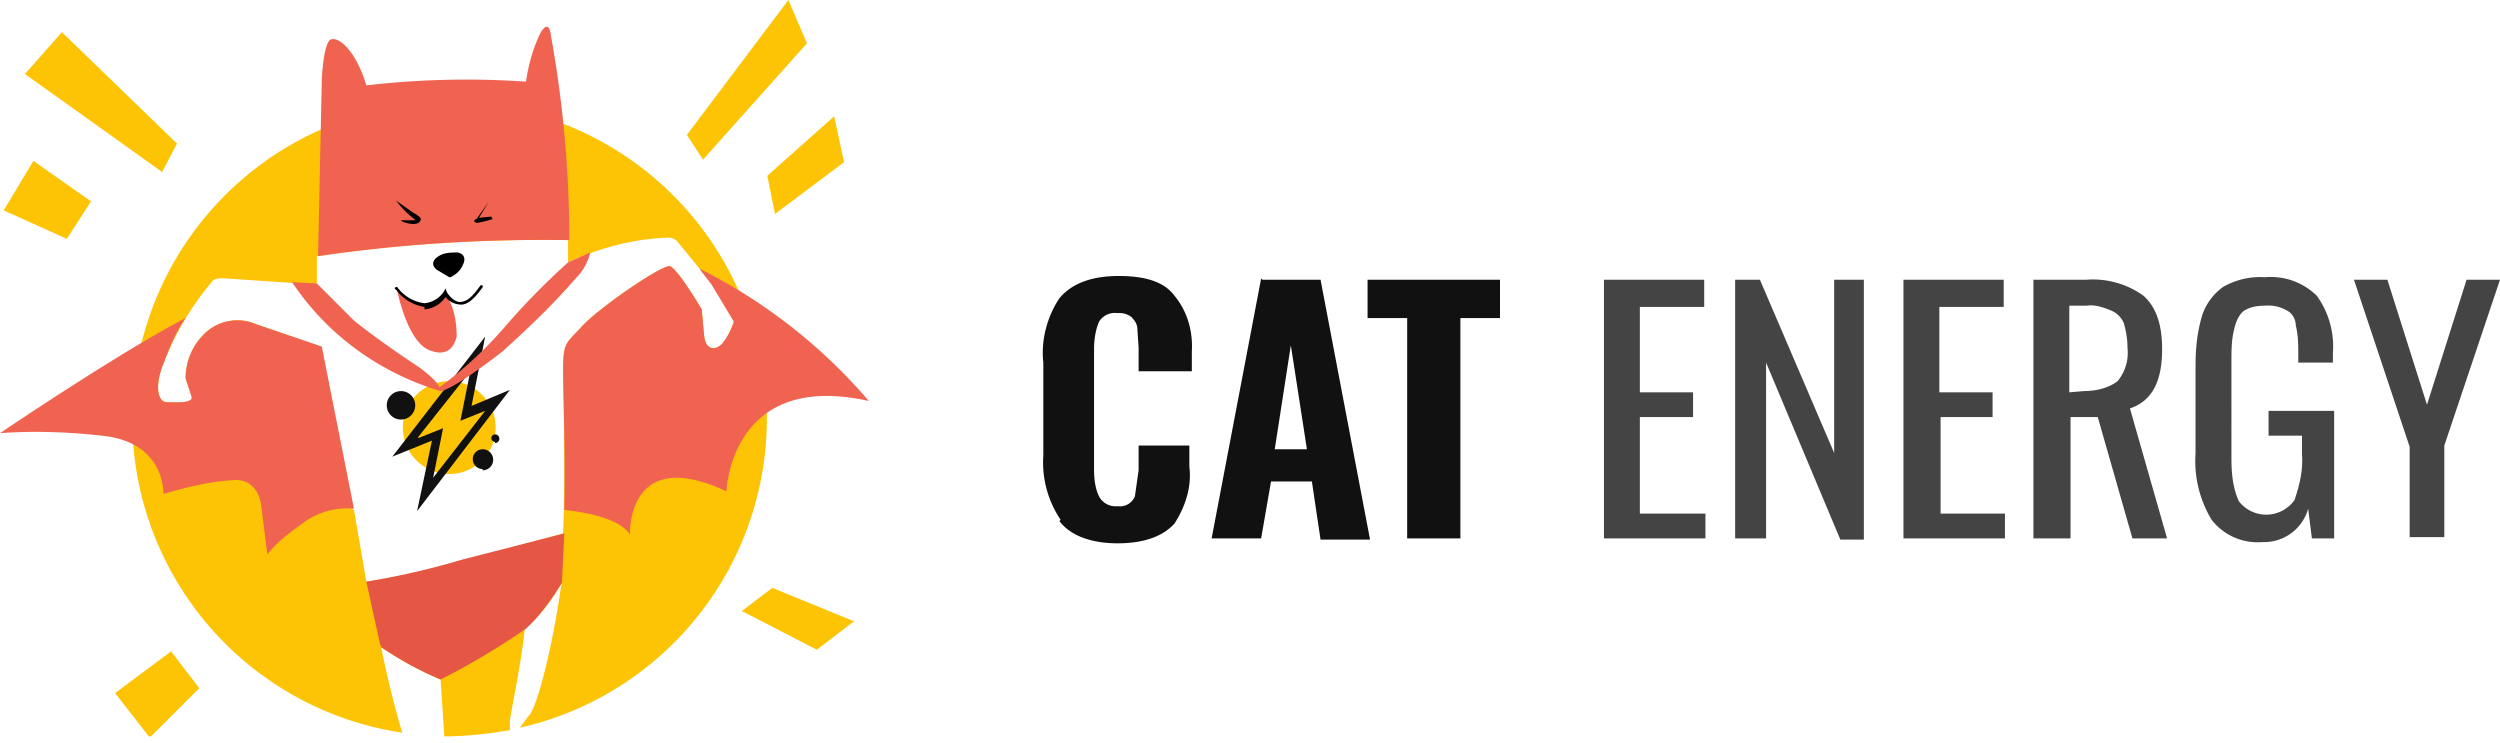 <svg width="202" height="60" fill="none" xmlns="http://www.w3.org/2000/svg"><g clip-path="url(#a)"><path d="M59.9 24a25.6 25.6 0 1 0-27.4 35.2c-.6-2-1.2-4.4-1.7-6.9 1.5 1 3.1 1.9 4.8 2.6l.3 4.6c1.7 0 3.5-.2 5.3-.5v-.8c.3-1.8 1-5.2 1.2-7.4 1.2-1 2.2-2.3 3-3.7l-.1.5c-.6 4.2-1.7 8.8-2.4 10l-.9 1.2A25.6 25.6 0 0 0 60 24Zm-1.5 3.8c-.4.4-1.3.7-1.5-.6l-.2-2.2s-2-3.4-2.6-3.5c-.8 0-5.9 3.5-7.2 5-1.2 1.3-1.4 1.2-1.4 3.5 0 1.7.2 8.2 0 13.1l-8 2.2a64 64 0 0 1-7.9 1.7l-1-5.8h-.1L25.9 28l-5.2-1.8a3.8 3.8 0 0 0-4 .6 5 5 0 0 0-1.7 3.8l.5 1.5c0 .5-1.2.4-2 .4s-1-1.4-.3-3.1a22.8 22.8 0 0 1 3.9-6.6s.1-.4 1.2-.3l7.3.5v-2.3c6.8-1 13.5-1.4 20.3-1.3v1.8c2.6-1.2 5.3-1.9 8.1-2a1 1 0 0 1 .8.4l2.7 3.3 1.8 3c-.2.7-.5 1.3-.9 1.9Z" fill="#FDC305"/><path d="m56.5 21.7 1 1.3 1.8 3c-.2.6-.5 1.2-.9 1.7s-1.3.8-1.5-.5l-.2-2.2s-2-3.4-2.6-3.5c-.8 0-5.9 3.5-7.2 5-1.2 1.3-1.4 1.2-1.4 3.5 0 1.5.2 6.6.1 11.2 1.8.2 4.5.7 5.3 2 0 0-.3-7.3 7.8-3.5 0 0 .3-9.8 11.5-7.3a43.7 43.7 0 0 0-13.7-10.7ZM46 19.4c0-5.6-.5-11.1-1.5-16.6 0 0-.1-1.3-.8-.2-.6 1.2-1 2.6-1.2 4-4.3-.3-8.6-.2-12.9.3-.8-2.7-2.2-4-2.9-3.7-.6.4-.7 3.3-.7 3.3l-.3 14.2c6.7-1 13.5-1.4 20.2-1.3Z" fill="#F06351"/><path d="m45.4 47.1.2-4-8.2 2.1a64 64 0 0 1-7.8 1.8l1.1 5 .1.3c1.5 1 3.1 1.9 4.8 2.6 2.4-1.2 4.7-2.6 6.9-4.1 1.1-1 2-2.3 2.9-3.7Z" fill="#E55645"/><path d="m32 16.2 1.4 1c.4.2.6.4.6.5 0 .2-.2.4-.6.4-.4 0-1-.2-1-.3h1.2a8 8 0 0 1-1.6-1.6ZM39.5 16.3l-1 1.4c-.2 0-.3.3.1.3a8 8 0 0 0 1.2-.3l-.1-.2-1 .1.8-1.3ZM36.4 22.4c.4-.2.8-.5 1-1 .3-.6 0-.9-.4-1-.6 0-1.2 0-1.7.4-.4.3-.4.7 0 1l1 .6Z" fill="#000"/><path d="M36 23.7a2 2 0 0 1-.5.6c-.2.2-.6.4-1 .4-.5 0-1-.1-1.5-.5a2 2 0 0 1-.5-.4 1 1 0 0 0-.4-.3s.8 4.1 2.6 4.8c1.8.7 2.1-.8 2.2-1.1 0-1.2-.2-2.3-.8-3.3 0-.3 0 0-.1-.2Z" fill="#F06351"/><path d="M34.3 24.8a3.5 3.5 0 0 1-2.3-1.4.1.1 0 0 1 0-.2.1.1 0 0 1 .1 0 3.2 3.2 0 0 0 2.2 1.3 2.1 2.1 0 0 0 1.6-1l.1-.2.1.3s.4.7 1 .8c.7 0 1.1-.5 1.7-1.3a.1.1 0 0 1 .2.1c-.7 1-1.3 1.5-1.9 1.4A1.6 1.6 0 0 1 36 24a2.3 2.3 0 0 1-1.7 1Z" fill="#000"/><path d="M36.3 38.3a3.7 3.7 0 1 0 0-7.5 3.7 3.7 0 0 0 0 7.5Z" fill="#FDC305"/><path d="m41.2 31.5-3.1 1.3 1.1-5.6-7.5 9.7 3.2-1.3-1.2 5.7 7.5-9.8Zm-7.4 3.8L38 30l-.8 4 2-.8-4.2 5.4.8-4-2 .8ZM32.4 33.9a1.1 1.1 0 1 0 0-2.3 1.1 1.1 0 0 0 0 2.3ZM39 38a.8.8 0 1 0 0-1.7.8.8 0 0 0 0 1.6ZM40 35.8a.3.3 0 1 0 0-.7.3.3 0 0 0 0 .6Z" fill="#111"/><path d="M45.9 21.2a57.5 57.5 0 0 0-5.1 5.2 31.9 31.9 0 0 1-5.3 4.9c-.2-.6-1.6-1.6-1.6-1.6s-3.2-2.1-5.3-3.8l-3-3-2-.1c2.8 4.2 7 7.3 12 8.8.8-.1 3.2-1.8 5-3.2 2.1-1.9 4.1-3.8 6-6 .5-.5.9-1.2 1.1-2l-1.8.8Z" fill="#F06351"/><path d="m65.2 3.5-8.4 9.4-1.3-2L63.7 0l1.5 3.5ZM62.6 17.3l5.6-4.2-.8-3.7-5.4 4.8.6 3ZM60 49.4l6 3.1 3-2.3-6.6-2.7-2.5 1.9ZM2 6l3-3.4 9.3 9-1.2 2.3-11.2-8ZM7.4 16.3 2.7 13l-2.4 4 5.1 2.3 2-3.1ZM14 52.5 9.3 56l2.8 3.6 4-4-2.3-3Z" fill="#FDC305"/><path d="m26 28-5.3-1.8a3.8 3.8 0 0 0-4 .6 5 5 0 0 0-1.7 3.8l.5 1.5c0 .5-1.2.4-2 .4s-1-1.4-.3-3.1c.5-1.3 1-2.6 1.8-3.7C9.6 28.5 0 35 0 35c2.7-.2 5.5-.1 8.2.2 5.2.5 5 4.7 5 4.7 1.8-.5 3.7-1 5.6-1.1 2.1-.2 2.3 2 2.3 2l.5 4c.8-1 1.7-1.7 2.7-2.4a6 6 0 0 1 4.3-1.3L26 28Z" fill="#F06351"/><path d="M85.7 42a8.3 8.3 0 0 1-1.4-5.2v-7.5c-.2-1.8.3-3.7 1.3-5.2 1-1.2 2.6-1.8 4.8-1.8 2.2 0 3.7.5 4.5 1.6 1 1.2 1.5 2.8 1.4 4.5V30H92v-1.9l-.1-1.5c0-.4-.2-.7-.5-1a1.6 1.6 0 0 0-1.1-.3 1.5 1.5 0 0 0-1.5.7c-.3.7-.4 1.5-.4 2.2V38c0 .7.1 1.5.4 2.1a1.5 1.5 0 0 0 1.5.8 1.3 1.3 0 0 0 1.4-.8L92 38v-2h4.1v1.7c.2 1.6-.3 3.2-1.2 4.6-.9 1-2.4 1.6-4.6 1.6-2.1 0-3.8-.6-4.7-1.8ZM102 22.6h4.7l4 21h-4l-.7-4.7h-3.3l-.8 4.6h-4l4-21Zm3.6 13.7-1.3-8.4-1.3 8.4h2.6ZM113.7 25.7h-3.2v-3.1h10.7v3.1H118v17.8h-4.3V25.7Z" fill="#111"/><path d="M129.6 22.6h8.1v2.2h-5.2v6.9h4.3v2h-4.3v7.8h5.3v2h-8.2v-21ZM140.2 22.6h2l6 14v-14h2.4v21h-1.9l-6-14.3v14.2h-2.5v-21ZM153.8 22.6h8.1v2.2h-5.2v6.9h4.3v2h-4.2v7.8h5.2v2h-8.2v-21ZM164.3 22.6h4.3a7 7 0 0 1 4.6 1.3c1 .9 1.5 2.3 1.5 4.3 0 2.6-.8 4.2-2.6 4.8l3 10.5h-2.8l-2.8-9.8h-2.2v9.8h-3v-21Zm4 9c1 0 2-.2 2.8-.8a3.6 3.6 0 0 0 .8-2.7c0-.7-.1-1.3-.3-2a1.9 1.9 0 0 0-1-1c-.7-.3-1.4-.5-2-.4h-1.4v7l1.2-.1ZM178.7 42a9.2 9.2 0 0 1-1.3-5.4v-7c0-1.3.1-2.6.5-4 .3-1 .9-1.8 1.7-2.4a6 6 0 0 1 3.4-.8 5.3 5.3 0 0 1 4.2 1.5 7 7 0 0 1 1.3 4.6v.8h-2.8v-.7c0-.7 0-1.5-.2-2.3 0-.5-.3-1-.7-1.2a3 3 0 0 0-1.8-.4c-.6 0-1.3.1-1.8.5-.4.4-.6 1-.7 1.5-.2.8-.2 1.7-.2 2.5V37c0 1.2.1 2.4.6 3.5a2.8 2.8 0 0 0 4.5-.1c.4-1.2.7-2.4.6-3.7v-1.5h-2.7v-2h5.3v10.3h-1.8l-.3-2.4a3.7 3.7 0 0 1-3.7 2.7 4.7 4.7 0 0 1-4.1-1.8ZM194.7 36.1l-4.5-13.5h2.7l3.2 10.1 3.2-10.1h2.7L197.5 36v7.4h-2.8v-7.4Z" fill="#444"/></g><defs><clipPath id="a"><path fill="#fff" d="M0 0h202v59.5H0z"/></clipPath></defs></svg>